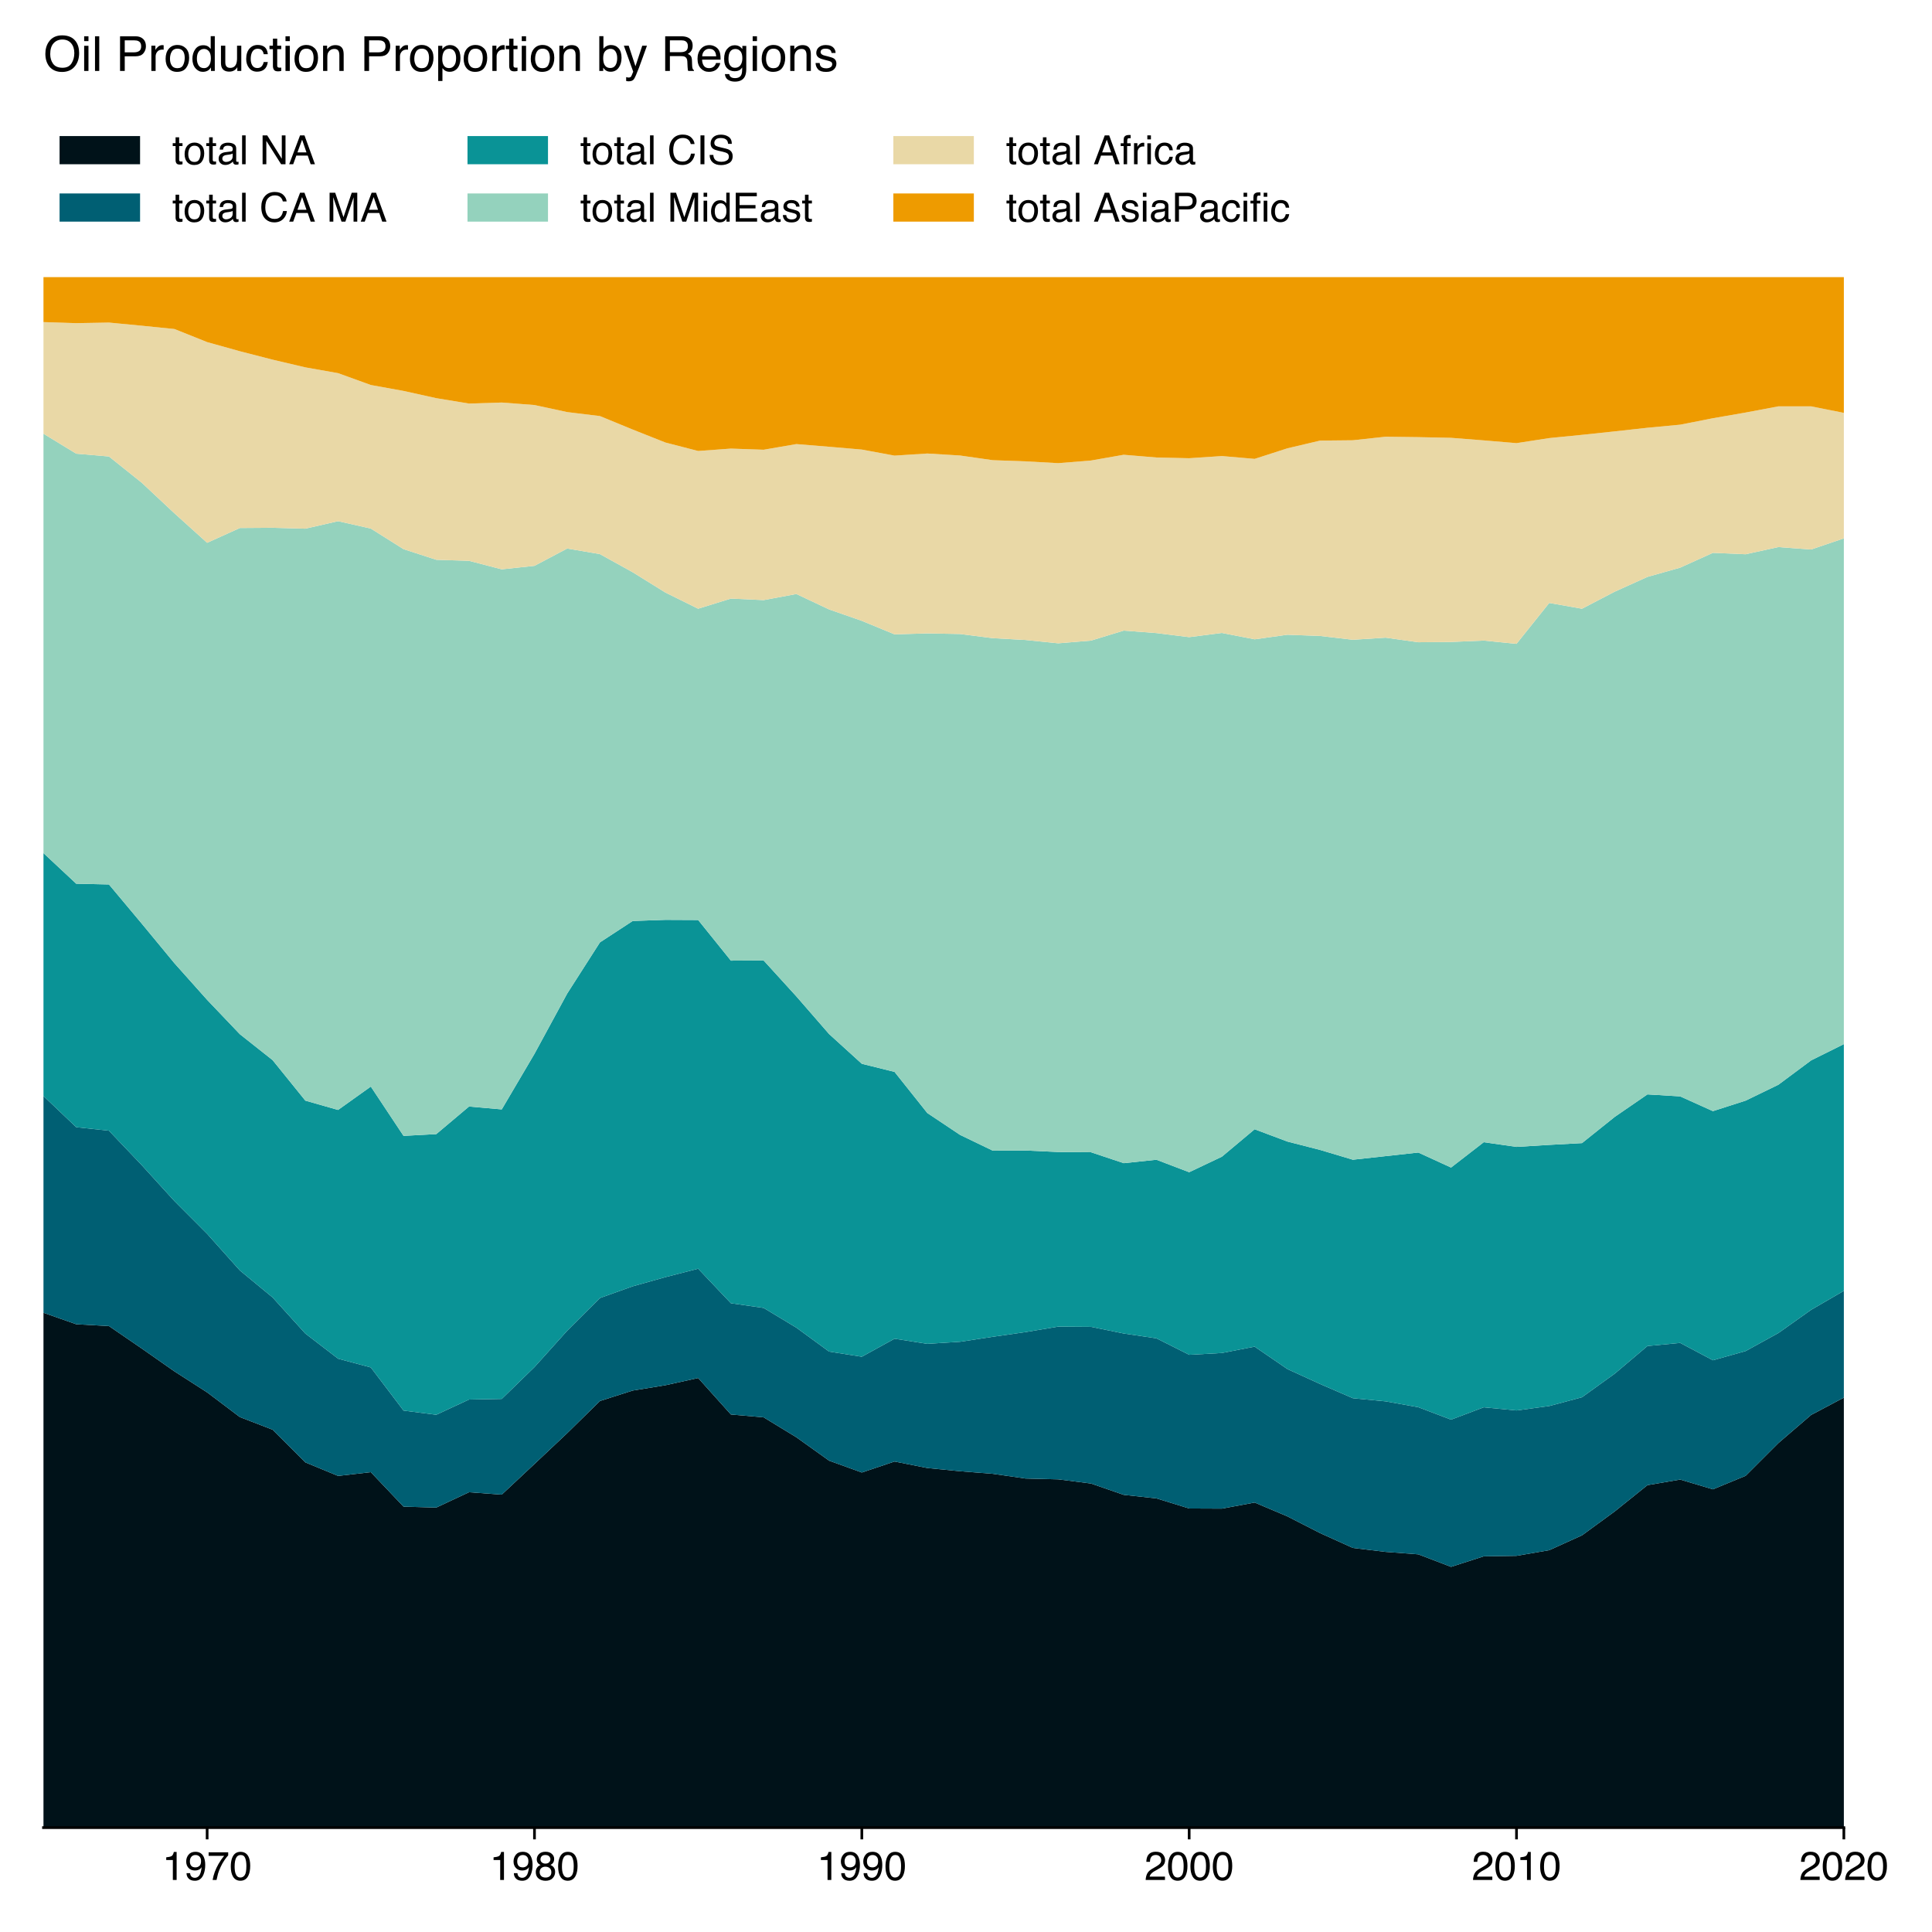 <?xml version="1.0" encoding="utf-8" standalone="no"?>
<!DOCTYPE svg PUBLIC "-//W3C//DTD SVG 1.1//EN"
  "http://www.w3.org/Graphics/SVG/1.1/DTD/svg11.dtd">
<!-- Created with matplotlib (https://matplotlib.org/) -->
<svg height="576pt" version="1.1" viewBox="0 0 576 576" width="576pt" xmlns="http://www.w3.org/2000/svg" xmlns:xlink="http://www.w3.org/1999/xlink">
 <defs>
  <style type="text/css">*{stroke-linecap:butt;stroke-linejoin:round;}</style>
 </defs>
 <g id="figure_1">
  <g id="patch_1">
   <path d="M 0 576 
L 576 576 
L 576 0 
L 0 0 
z
" style="fill:#ffffff;"/>
  </g>
  <g id="axes_1">
   <g id="patch_2">
    <path d="M 12.96 544.88 
L 549.72 544.88 
L 549.72 82.622 
L 12.96 82.622 
z
" style="fill:#ffffff;"/>
   </g>
   <g id="PolyCollection_1">
    <path clip-path="url(#p8de6a2e26a)" d="M 12.96 391.381 
L 12.96 544.88 
L 22.719 544.88 
L 32.479 544.88 
L 42.238 544.88 
L 51.997 544.88 
L 61.756 544.88 
L 71.516 544.88 
L 81.275 544.88 
L 91.034 544.88 
L 100.793 544.88 
L 110.553 544.88 
L 120.312 544.88 
L 130.071 544.88 
L 139.831 544.88 
L 149.59 544.88 
L 159.349 544.88 
L 169.108 544.88 
L 178.868 544.88 
L 188.627 544.88 
L 198.386 544.88 
L 208.145 544.88 
L 217.905 544.88 
L 227.664 544.88 
L 237.423 544.88 
L 247.183 544.88 
L 256.942 544.88 
L 266.701 544.88 
L 276.46 544.88 
L 286.22 544.88 
L 295.979 544.88 
L 305.738 544.88 
L 315.497 544.88 
L 325.257 544.88 
L 335.016 544.88 
L 344.775 544.88 
L 354.535 544.88 
L 364.294 544.88 
L 374.053 544.88 
L 383.812 544.88 
L 393.572 544.88 
L 403.331 544.88 
L 413.09 544.88 
L 422.849 544.88 
L 432.609 544.88 
L 442.368 544.88 
L 452.127 544.88 
L 461.887 544.88 
L 471.646 544.88 
L 481.405 544.88 
L 491.164 544.88 
L 500.924 544.88 
L 510.683 544.88 
L 520.442 544.88 
L 530.201 544.88 
L 539.961 544.88 
L 549.72 544.88 
L 549.72 416.682 
L 549.72 416.682 
L 539.961 421.849 
L 530.201 430.239 
L 520.442 439.993 
L 510.683 444.022 
L 500.924 441.108 
L 491.164 442.78 
L 481.405 450.618 
L 471.646 457.747 
L 461.887 462.165 
L 452.127 463.847 
L 442.368 463.997 
L 432.609 467.134 
L 422.849 463.403 
L 413.09 462.669 
L 403.331 461.49 
L 393.572 457.072 
L 383.812 452.084 
L 374.053 447.959 
L 364.294 449.777 
L 354.535 449.734 
L 344.775 446.722 
L 335.016 445.665 
L 325.257 442.29 
L 315.497 441.046 
L 305.738 440.799 
L 295.979 439.392 
L 286.22 438.625 
L 276.46 437.665 
L 266.701 435.729 
L 256.942 439.008 
L 247.183 435.479 
L 237.423 428.503 
L 227.664 422.555 
L 217.905 421.712 
L 208.145 410.833 
L 198.386 412.985 
L 188.627 414.575 
L 178.868 417.693 
L 169.108 427.27 
L 159.349 436.468 
L 149.59 445.599 
L 139.831 444.892 
L 130.071 449.455 
L 120.312 449.185 
L 110.553 438.907 
L 100.793 440.024 
L 91.034 435.99 
L 81.275 426.251 
L 71.516 422.485 
L 61.756 415.121 
L 51.997 408.855 
L 42.238 402.028 
L 32.479 395.343 
L 22.719 394.806 
L 12.96 391.381 
z
" style="fill:#001219;"/>
   </g>
   <g id="PolyCollection_2">
    <path clip-path="url(#p8de6a2e26a)" d="M 12.96 326.766 
L 12.96 391.381 
L 22.719 394.806 
L 32.479 395.343 
L 42.238 402.028 
L 51.997 408.855 
L 61.756 415.121 
L 71.516 422.485 
L 81.275 426.251 
L 91.034 435.99 
L 100.793 440.024 
L 110.553 438.907 
L 120.312 449.185 
L 130.071 449.455 
L 139.831 444.892 
L 149.59 445.599 
L 159.349 436.468 
L 169.108 427.27 
L 178.868 417.693 
L 188.627 414.575 
L 198.386 412.985 
L 208.145 410.833 
L 217.905 421.712 
L 227.664 422.555 
L 237.423 428.503 
L 247.183 435.479 
L 256.942 439.008 
L 266.701 435.729 
L 276.46 437.665 
L 286.22 438.625 
L 295.979 439.392 
L 305.738 440.799 
L 315.497 441.046 
L 325.257 442.29 
L 335.016 445.665 
L 344.775 446.722 
L 354.535 449.734 
L 364.294 449.777 
L 374.053 447.959 
L 383.812 452.084 
L 393.572 457.072 
L 403.331 461.49 
L 413.09 462.669 
L 422.849 463.403 
L 432.609 467.134 
L 442.368 463.997 
L 452.127 463.847 
L 461.887 462.165 
L 471.646 457.747 
L 481.405 450.618 
L 491.164 442.78 
L 500.924 441.108 
L 510.683 444.022 
L 520.442 439.993 
L 530.201 430.239 
L 539.961 421.849 
L 549.72 416.682 
L 549.72 384.846 
L 549.72 384.846 
L 539.961 390.51 
L 530.201 397.431 
L 520.442 402.8 
L 510.683 405.546 
L 500.924 400.372 
L 491.164 401.299 
L 481.405 409.543 
L 471.646 416.574 
L 461.887 419.187 
L 452.127 420.51 
L 442.368 419.568 
L 432.609 423.249 
L 422.849 419.54 
L 413.09 417.795 
L 403.331 416.853 
L 393.572 412.622 
L 383.812 408.165 
L 374.053 401.479 
L 364.294 403.376 
L 354.535 403.914 
L 344.775 399.005 
L 335.016 397.561 
L 325.257 395.579 
L 315.497 395.506 
L 305.738 397.147 
L 295.979 398.544 
L 286.22 400.032 
L 276.46 400.646 
L 266.701 399.12 
L 256.942 404.489 
L 247.183 402.958 
L 237.423 395.825 
L 227.664 389.939 
L 217.905 388.543 
L 208.145 378.243 
L 198.386 380.76 
L 188.627 383.496 
L 178.868 386.985 
L 169.108 396.728 
L 159.349 407.582 
L 149.59 417.068 
L 139.831 417.255 
L 130.071 421.792 
L 120.312 420.551 
L 110.553 407.686 
L 100.793 405.072 
L 91.034 397.581 
L 81.275 386.819 
L 71.516 378.771 
L 61.756 367.854 
L 51.997 358.074 
L 42.238 347.353 
L 32.479 337.1 
L 22.719 336.055 
L 12.96 326.766 
z
" style="fill:#005f73;"/>
   </g>
   <g id="PolyCollection_3">
    <path clip-path="url(#p8de6a2e26a)" d="M 12.96 254.34 
L 12.96 326.766 
L 22.719 336.055 
L 32.479 337.1 
L 42.238 347.353 
L 51.997 358.074 
L 61.756 367.854 
L 71.516 378.771 
L 81.275 386.819 
L 91.034 397.581 
L 100.793 405.072 
L 110.553 407.686 
L 120.312 420.551 
L 130.071 421.792 
L 139.831 417.255 
L 149.59 417.068 
L 159.349 407.582 
L 169.108 396.728 
L 178.868 386.985 
L 188.627 383.496 
L 198.386 380.76 
L 208.145 378.243 
L 217.905 388.543 
L 227.664 389.939 
L 237.423 395.825 
L 247.183 402.958 
L 256.942 404.489 
L 266.701 399.12 
L 276.46 400.646 
L 286.22 400.032 
L 295.979 398.544 
L 305.738 397.147 
L 315.497 395.506 
L 325.257 395.579 
L 335.016 397.561 
L 344.775 399.005 
L 354.535 403.914 
L 364.294 403.376 
L 374.053 401.479 
L 383.812 408.165 
L 393.572 412.622 
L 403.331 416.853 
L 413.09 417.795 
L 422.849 419.54 
L 432.609 423.249 
L 442.368 419.568 
L 452.127 420.51 
L 461.887 419.187 
L 471.646 416.574 
L 481.405 409.543 
L 491.164 401.299 
L 500.924 400.372 
L 510.683 405.546 
L 520.442 402.8 
L 530.201 397.431 
L 539.961 390.51 
L 549.72 384.846 
L 549.72 311.288 
L 549.72 311.288 
L 539.961 316.14 
L 530.201 323.4 
L 520.442 328.135 
L 510.683 331.268 
L 500.924 326.87 
L 491.164 326.279 
L 481.405 332.989 
L 471.646 340.8 
L 461.887 341.33 
L 452.127 341.929 
L 442.368 340.531 
L 432.609 348.086 
L 422.849 343.612 
L 413.09 344.684 
L 403.331 345.752 
L 393.572 342.835 
L 383.812 340.332 
L 374.053 336.675 
L 364.294 344.847 
L 354.535 349.479 
L 344.775 345.759 
L 335.016 346.786 
L 325.257 343.525 
L 315.497 343.452 
L 305.738 343.003 
L 295.979 343.05 
L 286.22 338.347 
L 276.46 331.825 
L 266.701 319.571 
L 256.942 317.152 
L 247.183 308.284 
L 237.423 297.058 
L 227.664 286.346 
L 217.905 286.398 
L 208.145 274.282 
L 198.386 274.237 
L 188.627 274.575 
L 178.868 280.953 
L 169.108 296.205 
L 159.349 314.179 
L 149.59 330.751 
L 139.831 329.896 
L 130.071 338.117 
L 120.312 338.645 
L 110.553 323.948 
L 100.793 330.911 
L 91.034 328.135 
L 81.275 316.063 
L 71.516 308.337 
L 61.756 298.095 
L 51.997 287.162 
L 42.238 275.338 
L 32.479 263.683 
L 22.719 263.462 
L 12.96 254.34 
z
" style="fill:#0a9396;"/>
   </g>
   <g id="PolyCollection_4">
    <path clip-path="url(#p8de6a2e26a)" d="M 12.96 129.301 
L 12.96 254.34 
L 22.719 263.462 
L 32.479 263.683 
L 42.238 275.338 
L 51.997 287.162 
L 61.756 298.095 
L 71.516 308.337 
L 81.275 316.063 
L 91.034 328.135 
L 100.793 330.911 
L 110.553 323.948 
L 120.312 338.645 
L 130.071 338.117 
L 139.831 329.896 
L 149.59 330.751 
L 159.349 314.179 
L 169.108 296.205 
L 178.868 280.953 
L 188.627 274.575 
L 198.386 274.237 
L 208.145 274.282 
L 217.905 286.398 
L 227.664 286.346 
L 237.423 297.058 
L 247.183 308.284 
L 256.942 317.152 
L 266.701 319.571 
L 276.46 331.825 
L 286.22 338.347 
L 295.979 343.05 
L 305.738 343.003 
L 315.497 343.452 
L 325.257 343.525 
L 335.016 346.786 
L 344.775 345.759 
L 354.535 349.479 
L 364.294 344.847 
L 374.053 336.675 
L 383.812 340.332 
L 393.572 342.835 
L 403.331 345.752 
L 413.09 344.684 
L 422.849 343.612 
L 432.609 348.086 
L 442.368 340.531 
L 452.127 341.929 
L 461.887 341.33 
L 471.646 340.8 
L 481.405 332.989 
L 491.164 326.279 
L 500.924 326.87 
L 510.683 331.268 
L 520.442 328.135 
L 530.201 323.4 
L 539.961 316.14 
L 549.72 311.288 
L 549.72 160.508 
L 549.72 160.508 
L 539.961 163.825 
L 530.201 163.103 
L 520.442 165.241 
L 510.683 164.821 
L 500.924 169.235 
L 491.164 171.995 
L 481.405 176.401 
L 471.646 181.483 
L 461.887 179.759 
L 452.127 191.95 
L 442.368 190.974 
L 432.609 191.394 
L 422.849 191.476 
L 413.09 190.111 
L 403.331 190.737 
L 393.572 189.598 
L 383.812 189.239 
L 374.053 190.602 
L 364.294 188.703 
L 354.535 189.953 
L 344.775 188.741 
L 335.016 188.008 
L 325.257 190.988 
L 315.497 191.794 
L 305.738 190.797 
L 295.979 190.258 
L 286.22 189.015 
L 276.46 188.836 
L 266.701 189.121 
L 256.942 185.094 
L 247.183 181.69 
L 237.423 177.097 
L 227.664 178.908 
L 217.905 178.457 
L 208.145 181.478 
L 198.386 176.663 
L 188.627 170.607 
L 178.868 165.203 
L 169.108 163.533 
L 159.349 168.694 
L 149.59 169.736 
L 139.831 167.201 
L 130.071 166.89 
L 120.312 163.722 
L 110.553 157.578 
L 100.793 155.383 
L 91.034 157.615 
L 81.275 157.345 
L 71.516 157.416 
L 61.756 161.827 
L 51.997 153.027 
L 42.238 143.895 
L 32.479 136.087 
L 22.719 135.253 
L 12.96 129.301 
z
" style="fill:#94d2bd;"/>
   </g>
   <g id="PolyCollection_5">
    <path clip-path="url(#p8de6a2e26a)" d="M 12.96 96.025 
L 12.96 129.301 
L 22.719 135.253 
L 32.479 136.087 
L 42.238 143.895 
L 51.997 153.027 
L 61.756 161.827 
L 71.516 157.416 
L 81.275 157.345 
L 91.034 157.615 
L 100.793 155.383 
L 110.553 157.578 
L 120.312 163.722 
L 130.071 166.89 
L 139.831 167.201 
L 149.59 169.736 
L 159.349 168.694 
L 169.108 163.533 
L 178.868 165.203 
L 188.627 170.607 
L 198.386 176.663 
L 208.145 181.478 
L 217.905 178.457 
L 227.664 178.908 
L 237.423 177.097 
L 247.183 181.69 
L 256.942 185.094 
L 266.701 189.121 
L 276.46 188.836 
L 286.22 189.015 
L 295.979 190.258 
L 305.738 190.797 
L 315.497 191.794 
L 325.257 190.988 
L 335.016 188.008 
L 344.775 188.741 
L 354.535 189.953 
L 364.294 188.703 
L 374.053 190.602 
L 383.812 189.239 
L 393.572 189.598 
L 403.331 190.737 
L 413.09 190.111 
L 422.849 191.476 
L 432.609 191.394 
L 442.368 190.974 
L 452.127 191.95 
L 461.887 179.759 
L 471.646 181.483 
L 481.405 176.401 
L 491.164 171.995 
L 500.924 169.235 
L 510.683 164.821 
L 520.442 165.241 
L 530.201 163.103 
L 539.961 163.825 
L 549.72 160.508 
L 549.72 123.091 
L 549.72 123.091 
L 539.961 121.143 
L 530.201 121.146 
L 520.442 122.989 
L 510.683 124.687 
L 500.924 126.609 
L 491.164 127.53 
L 481.405 128.607 
L 471.646 129.64 
L 461.887 130.608 
L 452.127 132.114 
L 442.368 131.292 
L 432.609 130.531 
L 422.849 130.325 
L 413.09 130.199 
L 403.331 131.256 
L 393.572 131.357 
L 383.812 133.661 
L 374.053 136.808 
L 364.294 135.962 
L 354.535 136.613 
L 344.775 136.391 
L 335.016 135.581 
L 325.257 137.294 
L 315.497 138.084 
L 305.738 137.545 
L 295.979 137.193 
L 286.22 135.799 
L 276.46 135.206 
L 266.701 135.837 
L 256.942 134.03 
L 247.183 133.194 
L 237.423 132.395 
L 227.664 134.078 
L 217.905 133.741 
L 208.145 134.454 
L 198.386 131.929 
L 188.627 128.06 
L 178.868 124.046 
L 169.108 122.856 
L 159.349 120.751 
L 149.59 120.008 
L 139.831 120.313 
L 130.071 118.707 
L 120.312 116.547 
L 110.553 114.78 
L 100.793 111.246 
L 91.034 109.522 
L 81.275 107.226 
L 71.516 104.715 
L 61.756 101.993 
L 51.997 98.088 
L 42.238 97.103 
L 32.479 96.167 
L 22.719 96.341 
L 12.96 96.025 
z
" style="fill:#e9d8a6;"/>
   </g>
   <g id="PolyCollection_6">
    <path clip-path="url(#p8de6a2e26a)" d="M 12.96 82.622 
L 12.96 96.025 
L 22.719 96.341 
L 32.479 96.167 
L 42.238 97.103 
L 51.997 98.088 
L 61.756 101.993 
L 71.516 104.715 
L 81.275 107.226 
L 91.034 109.522 
L 100.793 111.246 
L 110.553 114.78 
L 120.312 116.547 
L 130.071 118.707 
L 139.831 120.313 
L 149.59 120.008 
L 159.349 120.751 
L 169.108 122.856 
L 178.868 124.046 
L 188.627 128.06 
L 198.386 131.929 
L 208.145 134.454 
L 217.905 133.741 
L 227.664 134.078 
L 237.423 132.395 
L 247.183 133.194 
L 256.942 134.03 
L 266.701 135.837 
L 276.46 135.206 
L 286.22 135.799 
L 295.979 137.193 
L 305.738 137.545 
L 315.497 138.084 
L 325.257 137.294 
L 335.016 135.581 
L 344.775 136.391 
L 354.535 136.613 
L 364.294 135.962 
L 374.053 136.808 
L 383.812 133.661 
L 393.572 131.357 
L 403.331 131.256 
L 413.09 130.199 
L 422.849 130.325 
L 432.609 130.531 
L 442.368 131.292 
L 452.127 132.114 
L 461.887 130.608 
L 471.646 129.64 
L 481.405 128.607 
L 491.164 127.53 
L 500.924 126.609 
L 510.683 124.687 
L 520.442 122.989 
L 530.201 121.146 
L 539.961 121.143 
L 549.72 123.091 
L 549.72 82.622 
L 549.72 82.622 
L 539.961 82.622 
L 530.201 82.622 
L 520.442 82.622 
L 510.683 82.622 
L 500.924 82.622 
L 491.164 82.622 
L 481.405 82.622 
L 471.646 82.622 
L 461.887 82.622 
L 452.127 82.622 
L 442.368 82.622 
L 432.609 82.622 
L 422.849 82.622 
L 413.09 82.622 
L 403.331 82.622 
L 393.572 82.622 
L 383.812 82.622 
L 374.053 82.622 
L 364.294 82.622 
L 354.535 82.622 
L 344.775 82.622 
L 335.016 82.622 
L 325.257 82.622 
L 315.497 82.622 
L 305.738 82.622 
L 295.979 82.622 
L 286.22 82.622 
L 276.46 82.622 
L 266.701 82.622 
L 256.942 82.622 
L 247.183 82.622 
L 237.423 82.622 
L 227.664 82.622 
L 217.905 82.622 
L 208.145 82.622 
L 198.386 82.622 
L 188.627 82.622 
L 178.868 82.622 
L 169.108 82.622 
L 159.349 82.622 
L 149.59 82.622 
L 139.831 82.622 
L 130.071 82.622 
L 120.312 82.622 
L 110.553 82.622 
L 100.793 82.622 
L 91.034 82.622 
L 81.275 82.622 
L 71.516 82.622 
L 61.756 82.622 
L 51.997 82.622 
L 42.238 82.622 
L 32.479 82.622 
L 22.719 82.622 
L 12.96 82.622 
z
" style="fill:#ee9b00;"/>
   </g>
   <g id="matplotlib.axis_1">
    <g id="xtick_1">
     <g id="line2d_1">
      <defs>
       <path d="M 0 0 
L 0 3.5 
" id="m6c14716090" style="stroke:#000000;stroke-width:0.8;"/>
      </defs>
      <g>
       <use style="stroke:#000000;stroke-width:0.8;" x="61.756" xlink:href="#m6c14716090" y="544.88"/>
      </g>
     </g>
     <g id="text_1">
      <!-- 1970 -->
      <g transform="translate(48.41 560.488)scale(0.12 -0.12)">
       <defs>
        <path d="M 9.578 49.516 
L 9.578 56.25 
Q 19.094 57.172 22.844 59.344 
Q 26.609 61.531 28.469 69.625 
L 35.406 69.625 
L 35.406 0 
L 26.031 0 
L 26.031 49.516 
z
" id="Helvetica-49"/>
        <path d="M 13.281 16.891 
Q 13.672 9.625 18.891 6.844 
Q 21.578 5.375 24.953 5.375 
Q 31.25 5.375 35.688 10.625 
Q 40.141 15.875 42 31.938 
Q 39.062 27.297 34.734 25.406 
Q 30.422 23.531 25.438 23.531 
Q 15.328 23.531 9.438 29.828 
Q 3.562 36.141 3.562 46.047 
Q 3.562 55.562 9.375 62.781 
Q 15.188 70.016 26.516 70.016 
Q 41.797 70.016 47.609 56.25 
Q 50.828 48.688 50.828 37.312 
Q 50.828 24.469 46.969 14.547 
Q 40.578 -1.953 25.297 -1.953 
Q 15.047 -1.953 9.719 3.422 
Q 4.391 8.797 4.391 16.891 
z
M 26.609 31.25 
Q 31.844 31.25 36.156 34.688 
Q 40.484 38.141 40.484 46.734 
Q 40.484 54.438 36.594 58.219 
Q 32.719 62.016 26.703 62.016 
Q 20.266 62.016 16.484 57.688 
Q 12.703 53.375 12.703 46.141 
Q 12.703 39.312 16.016 35.281 
Q 19.344 31.25 26.609 31.25 
z
" id="Helvetica-57"/>
        <path d="M 52.297 68.75 
L 52.297 61.078 
Q 48.922 57.812 43.328 49.703 
Q 37.75 41.609 33.453 32.234 
Q 29.203 23.094 27 15.578 
Q 25.594 10.75 23.344 0 
L 13.625 0 
Q 16.938 20.016 28.266 39.844 
Q 34.969 51.469 42.328 59.906 
L 3.656 59.906 
L 3.656 68.75 
z
" id="Helvetica-55"/>
        <path d="M 27.047 69.922 
Q 40.625 69.922 46.688 58.734 
Q 51.375 50.094 51.375 35.062 
Q 51.375 20.797 47.125 11.469 
Q 40.969 -1.906 27 -1.906 
Q 14.406 -1.906 8.25 9.031 
Q 3.125 18.172 3.125 33.547 
Q 3.125 45.453 6.203 54 
Q 11.969 69.922 27.047 69.922 
z
M 26.953 6.109 
Q 33.797 6.109 37.844 12.156 
Q 41.891 18.219 41.891 34.719 
Q 41.891 46.625 38.953 54.312 
Q 36.031 62.016 27.594 62.016 
Q 19.828 62.016 16.234 54.703 
Q 12.641 47.406 12.641 33.203 
Q 12.641 22.516 14.938 16.016 
Q 18.453 6.109 26.953 6.109 
z
" id="Helvetica-48"/>
       </defs>
       <use xlink:href="#Helvetica-49"/>
       <use x="55.615" xlink:href="#Helvetica-57"/>
       <use x="111.23" xlink:href="#Helvetica-55"/>
       <use x="166.846" xlink:href="#Helvetica-48"/>
      </g>
     </g>
    </g>
    <g id="xtick_2">
     <g id="line2d_2">
      <g>
       <use style="stroke:#000000;stroke-width:0.8;" x="159.349" xlink:href="#m6c14716090" y="544.88"/>
      </g>
     </g>
     <g id="text_2">
      <!-- 1980 -->
      <g transform="translate(146.003 560.488)scale(0.12 -0.12)">
       <defs>
        <path d="M 27.203 40.625 
Q 33.016 40.625 36.281 43.875 
Q 39.547 47.125 39.547 51.609 
Q 39.547 55.516 36.422 58.781 
Q 33.297 62.062 26.906 62.062 
Q 20.562 62.062 17.719 58.781 
Q 14.891 55.516 14.891 51.125 
Q 14.891 46.188 18.547 43.406 
Q 22.219 40.625 27.203 40.625 
z
M 27.734 6 
Q 33.844 6 37.859 9.297 
Q 41.891 12.594 41.891 19.141 
Q 41.891 25.922 37.734 29.438 
Q 33.594 32.953 27.094 32.953 
Q 20.797 32.953 16.812 29.359 
Q 12.844 25.781 12.844 19.438 
Q 12.844 13.969 16.484 9.984 
Q 20.125 6 27.734 6 
z
M 15.234 37.25 
Q 11.578 38.812 9.516 40.922 
Q 5.672 44.828 5.672 51.078 
Q 5.672 58.891 11.328 64.5 
Q 17 70.125 27.391 70.125 
Q 37.453 70.125 43.156 64.812 
Q 48.875 59.516 48.875 52.438 
Q 48.875 45.906 45.562 41.844 
Q 43.703 39.547 39.797 37.359 
Q 44.141 35.359 46.625 32.766 
Q 51.266 27.875 51.266 20.062 
Q 51.266 10.844 45.062 4.422 
Q 38.875 -2 27.547 -2 
Q 17.328 -2 10.266 3.531 
Q 3.219 9.078 3.219 19.625 
Q 3.219 25.828 6.25 30.344 
Q 9.281 34.859 15.234 37.25 
z
" id="Helvetica-56"/>
       </defs>
       <use xlink:href="#Helvetica-49"/>
       <use x="55.615" xlink:href="#Helvetica-57"/>
       <use x="111.23" xlink:href="#Helvetica-56"/>
       <use x="166.846" xlink:href="#Helvetica-48"/>
      </g>
     </g>
    </g>
    <g id="xtick_3">
     <g id="line2d_3">
      <g>
       <use style="stroke:#000000;stroke-width:0.8;" x="256.942" xlink:href="#m6c14716090" y="544.88"/>
      </g>
     </g>
     <g id="text_3">
      <!-- 1990 -->
      <g transform="translate(243.596 560.488)scale(0.12 -0.12)">
       <use xlink:href="#Helvetica-49"/>
       <use x="55.615" xlink:href="#Helvetica-57"/>
       <use x="111.23" xlink:href="#Helvetica-57"/>
       <use x="166.846" xlink:href="#Helvetica-48"/>
      </g>
     </g>
    </g>
    <g id="xtick_4">
     <g id="line2d_4">
      <g>
       <use style="stroke:#000000;stroke-width:0.8;" x="354.535" xlink:href="#m6c14716090" y="544.88"/>
      </g>
     </g>
     <g id="text_4">
      <!-- 2000 -->
      <g transform="translate(341.188 560.488)scale(0.12 -0.12)">
       <defs>
        <path d="M 3.125 0 
Q 3.609 9.031 6.859 15.719 
Q 10.109 22.406 19.531 27.875 
L 28.906 33.297 
Q 35.203 36.969 37.75 39.547 
Q 41.75 43.609 41.75 48.828 
Q 41.75 54.938 38.078 58.516 
Q 34.422 62.109 28.328 62.109 
Q 19.281 62.109 15.828 55.281 
Q 13.969 51.609 13.766 45.125 
L 4.828 45.125 
Q 4.984 54.25 8.203 60.016 
Q 13.922 70.172 28.375 70.172 
Q 40.375 70.172 45.922 63.672 
Q 51.469 57.172 51.469 49.219 
Q 51.469 40.828 45.562 34.859 
Q 42.141 31.391 33.297 26.469 
L 26.609 22.75 
Q 21.828 20.125 19.094 17.719 
Q 14.203 13.484 12.938 8.297 
L 51.125 8.297 
L 51.125 0 
L 3.125 0 
z
" id="Helvetica-50"/>
       </defs>
       <use xlink:href="#Helvetica-50"/>
       <use x="55.615" xlink:href="#Helvetica-48"/>
       <use x="111.23" xlink:href="#Helvetica-48"/>
       <use x="166.846" xlink:href="#Helvetica-48"/>
      </g>
     </g>
    </g>
    <g id="xtick_5">
     <g id="line2d_5">
      <g>
       <use style="stroke:#000000;stroke-width:0.8;" x="452.127" xlink:href="#m6c14716090" y="544.88"/>
      </g>
     </g>
     <g id="text_5">
      <!-- 2010 -->
      <g transform="translate(438.781 560.488)scale(0.12 -0.12)">
       <use xlink:href="#Helvetica-50"/>
       <use x="55.615" xlink:href="#Helvetica-48"/>
       <use x="111.23" xlink:href="#Helvetica-49"/>
       <use x="166.846" xlink:href="#Helvetica-48"/>
      </g>
     </g>
    </g>
    <g id="xtick_6">
     <g id="line2d_6">
      <g>
       <use style="stroke:#000000;stroke-width:0.8;" x="549.72" xlink:href="#m6c14716090" y="544.88"/>
      </g>
     </g>
     <g id="text_6">
      <!-- 2020 -->
      <g transform="translate(536.374 560.488)scale(0.12 -0.12)">
       <use xlink:href="#Helvetica-50"/>
       <use x="55.615" xlink:href="#Helvetica-48"/>
       <use x="111.23" xlink:href="#Helvetica-50"/>
       <use x="166.846" xlink:href="#Helvetica-48"/>
      </g>
     </g>
    </g>
   </g>
   <g id="patch_3">
    <path d="M 12.96 544.88 
L 549.72 544.88 
" style="fill:none;stroke:#000000;stroke-linecap:square;stroke-linejoin:miter;stroke-width:0.8;"/>
   </g>
   <g id="text_7">
    <!-- Oil Production Proportion by Regions -->
    <g transform="translate(12.96 21.151)scale(0.144 -0.144)">
     <defs>
      <path d="M 38.578 73.688 
Q 57.562 73.688 66.703 61.469 
Q 73.828 51.953 73.828 37.109 
Q 73.828 21.047 65.672 10.406 
Q 56.109 -2.094 38.375 -2.094 
Q 21.828 -2.094 12.359 8.844 
Q 3.906 19.391 3.906 35.5 
Q 3.906 50.047 11.141 60.406 
Q 20.406 73.688 38.578 73.688 
z
M 39.547 6.594 
Q 52.391 6.594 58.125 15.797 
Q 63.875 25 63.875 36.969 
Q 63.875 49.609 57.25 57.328 
Q 50.641 65.047 39.156 65.047 
Q 28.031 65.047 21 57.391 
Q 13.969 49.75 13.969 34.859 
Q 13.969 22.953 20 14.766 
Q 26.031 6.594 39.547 6.594 
z
M 38.875 73.688 
z
" id="Helvetica-79"/>
      <path d="M 6.453 52.047 
L 15.375 52.047 
L 15.375 0 
L 6.453 0 
z
M 6.453 71.734 
L 15.375 71.734 
L 15.375 61.766 
L 6.453 61.766 
z
" id="Helvetica-105"/>
      <path d="M 6.688 71.734 
L 15.484 71.734 
L 15.484 0 
L 6.688 0 
z
" id="Helvetica-108"/>
      <path id="Helvetica-32"/>
      <path d="M 8.547 71.734 
L 40.828 71.734 
Q 50.391 71.734 56.25 66.328 
Q 62.109 60.938 62.109 51.172 
Q 62.109 42.781 56.875 36.547 
Q 51.656 30.328 40.828 30.328 
L 18.266 30.328 
L 18.266 0 
L 8.547 0 
z
M 52.297 51.125 
Q 52.297 59.031 46.438 61.859 
Q 43.219 63.375 37.594 63.375 
L 18.266 63.375 
L 18.266 38.531 
L 37.594 38.531 
Q 44.141 38.531 48.219 41.312 
Q 52.297 44.094 52.297 51.125 
z
" id="Helvetica-80"/>
      <path d="M 6.688 52.297 
L 15.047 52.297 
L 15.047 43.266 
Q 16.062 45.906 20.062 49.688 
Q 24.078 53.469 29.297 53.469 
Q 29.547 53.469 30.125 53.422 
Q 30.719 53.375 32.125 53.219 
L 32.125 43.953 
Q 31.344 44.094 30.688 44.141 
Q 30.031 44.188 29.25 44.188 
Q 22.609 44.188 19.047 39.906 
Q 15.484 35.641 15.484 30.078 
L 15.484 0 
L 6.688 0 
z
" id="Helvetica-114"/>
      <path d="M 27.203 5.672 
Q 35.938 5.672 39.188 12.281 
Q 42.438 18.891 42.438 27 
Q 42.438 34.328 40.094 38.922 
Q 36.375 46.141 27.297 46.141 
Q 19.234 46.141 15.578 39.984 
Q 11.922 33.844 11.922 25.141 
Q 11.922 16.797 15.578 11.234 
Q 19.234 5.672 27.203 5.672 
z
M 27.547 53.812 
Q 37.641 53.812 44.625 47.062 
Q 51.609 40.328 51.609 27.25 
Q 51.609 14.594 45.453 6.344 
Q 39.312 -1.906 26.375 -1.906 
Q 15.578 -1.906 9.219 5.391 
Q 2.875 12.703 2.875 25 
Q 2.875 38.188 9.562 46 
Q 16.266 53.812 27.547 53.812 
z
M 27.25 53.562 
z
" id="Helvetica-111"/>
      <path d="M 12.016 25.531 
Q 12.016 17.141 15.578 11.469 
Q 19.141 5.812 27 5.812 
Q 33.109 5.812 37.031 11.062 
Q 40.969 16.312 40.969 26.125 
Q 40.969 36.031 36.906 40.797 
Q 32.859 45.562 26.906 45.562 
Q 20.266 45.562 16.141 40.484 
Q 12.016 35.406 12.016 25.531 
z
M 25.25 53.219 
Q 31.25 53.219 35.297 50.688 
Q 37.641 49.219 40.625 45.562 
L 40.625 71.969 
L 49.078 71.969 
L 49.078 0 
L 41.156 0 
L 41.156 7.281 
Q 38.094 2.438 33.891 0.281 
Q 29.688 -1.859 24.266 -1.859 
Q 15.531 -1.859 9.125 5.484 
Q 2.734 12.844 2.734 25.047 
Q 2.734 36.469 8.562 44.844 
Q 14.406 53.219 25.25 53.219 
z
" id="Helvetica-100"/>
      <path d="M 15.234 52.297 
L 15.234 17.578 
Q 15.234 13.578 16.5 11.031 
Q 18.844 6.344 25.25 6.344 
Q 34.422 6.344 37.75 14.547 
Q 39.547 18.953 39.547 26.609 
L 39.547 52.297 
L 48.344 52.297 
L 48.344 0 
L 40.047 0 
L 40.141 7.719 
Q 38.422 4.734 35.891 2.688 
Q 30.859 -1.422 23.688 -1.422 
Q 12.5 -1.422 8.453 6.062 
Q 6.25 10.062 6.25 16.75 
L 6.25 52.297 
z
M 27.297 53.562 
z
" id="Helvetica-117"/>
      <path d="M 26.609 53.812 
Q 35.453 53.812 40.984 49.516 
Q 46.531 45.219 47.656 34.719 
L 39.109 34.719 
Q 38.328 39.547 35.547 42.75 
Q 32.766 45.953 26.609 45.953 
Q 18.219 45.953 14.594 37.75 
Q 12.25 32.422 12.25 24.609 
Q 12.25 16.75 15.562 11.375 
Q 18.891 6 26.031 6 
Q 31.5 6 34.688 9.344 
Q 37.891 12.703 39.109 18.5 
L 47.656 18.5 
Q 46.188 8.109 40.328 3.297 
Q 34.469 -1.516 25.344 -1.516 
Q 15.094 -1.516 8.984 5.984 
Q 2.875 13.484 2.875 24.703 
Q 2.875 38.484 9.562 46.141 
Q 16.266 53.812 26.609 53.812 
z
M 25.25 53.562 
z
" id="Helvetica-99"/>
      <path d="M 8.203 66.891 
L 17.094 66.891 
L 17.094 52.297 
L 25.438 52.297 
L 25.438 45.125 
L 17.094 45.125 
L 17.094 10.984 
Q 17.094 8.25 18.953 7.328 
Q 19.969 6.781 22.359 6.781 
Q 23 6.781 23.734 6.812 
Q 24.469 6.844 25.438 6.938 
L 25.438 0 
Q 23.922 -0.438 22.281 -0.625 
Q 20.656 -0.828 18.75 -0.828 
Q 12.594 -0.828 10.391 2.312 
Q 8.203 5.469 8.203 10.5 
L 8.203 45.125 
L 1.125 45.125 
L 1.125 52.297 
L 8.203 52.297 
z
" id="Helvetica-116"/>
      <path d="M 6.453 52.297 
L 14.797 52.297 
L 14.797 44.875 
Q 18.5 49.469 22.656 51.469 
Q 26.812 53.469 31.891 53.469 
Q 43.016 53.469 46.922 45.703 
Q 49.078 41.453 49.078 33.547 
L 49.078 0 
L 40.141 0 
L 40.141 32.953 
Q 40.141 37.75 38.719 40.672 
Q 36.375 45.562 30.219 45.562 
Q 27.094 45.562 25.094 44.922 
Q 21.484 43.844 18.75 40.625 
Q 16.547 38.031 15.891 35.266 
Q 15.234 32.516 15.234 27.391 
L 15.234 0 
L 6.453 0 
z
M 27.094 53.562 
z
" id="Helvetica-110"/>
      <path d="M 28.516 5.906 
Q 34.672 5.906 38.75 11.062 
Q 42.828 16.219 42.828 26.469 
Q 42.828 32.719 41.016 37.203 
Q 37.594 45.844 28.516 45.844 
Q 19.391 45.844 16.016 36.719 
Q 14.203 31.844 14.203 24.312 
Q 14.203 18.266 16.016 14.016 
Q 19.438 5.906 28.516 5.906 
z
M 5.766 52.047 
L 14.312 52.047 
L 14.312 45.125 
Q 16.938 48.688 20.062 50.641 
Q 24.516 53.562 30.516 53.562 
Q 39.406 53.562 45.609 46.75 
Q 51.812 39.938 51.812 27.297 
Q 51.812 10.203 42.875 2.875 
Q 37.203 -1.766 29.688 -1.766 
Q 23.781 -1.766 19.781 0.828 
Q 17.438 2.297 14.547 5.859 
L 14.547 -20.844 
L 5.766 -20.844 
z
" id="Helvetica-112"/>
      <path d="M 5.766 71.969 
L 14.312 71.969 
L 14.312 45.953 
Q 17.188 49.703 21.188 51.672 
Q 25.203 53.656 29.891 53.656 
Q 39.656 53.656 45.734 46.938 
Q 51.812 40.234 51.812 27.156 
Q 51.812 14.75 45.797 6.547 
Q 39.797 -1.656 29.156 -1.656 
Q 23.188 -1.656 19.094 1.219 
Q 16.656 2.938 13.875 6.688 
L 13.875 0 
L 5.766 0 
z
M 28.609 6.109 
Q 35.75 6.109 39.281 11.766 
Q 42.828 17.438 42.828 26.703 
Q 42.828 34.969 39.281 40.375 
Q 35.75 45.797 28.859 45.797 
Q 22.859 45.797 18.328 41.359 
Q 13.812 36.922 13.812 26.703 
Q 13.812 19.344 15.672 14.75 
Q 19.141 6.109 28.609 6.109 
z
" id="Helvetica-98"/>
      <path d="M 39.109 52.297 
L 48.828 52.297 
Q 46.969 47.266 40.578 29.344 
Q 35.797 15.875 32.562 7.375 
Q 24.953 -12.641 21.828 -17.031 
Q 18.703 -21.438 11.078 -21.438 
Q 9.234 -21.438 8.234 -21.281 
Q 7.234 -21.141 5.766 -20.75 
L 5.766 -12.75 
Q 8.062 -13.375 9.078 -13.516 
Q 10.109 -13.672 10.891 -13.672 
Q 13.328 -13.672 14.469 -12.859 
Q 15.625 -12.062 16.406 -10.891 
Q 16.656 -10.5 18.156 -6.875 
Q 19.672 -3.266 20.359 -1.516 
L 1.031 52.297 
L 10.984 52.297 
L 25 9.719 
z
M 24.953 53.562 
z
" id="Helvetica-121"/>
      <path d="M 40.969 38.875 
Q 47.797 38.875 51.781 41.609 
Q 55.766 44.344 55.766 51.469 
Q 55.766 59.125 50.203 61.922 
Q 47.219 63.375 42.234 63.375 
L 18.5 63.375 
L 18.5 38.875 
z
M 8.797 71.734 
L 42 71.734 
Q 50.203 71.734 55.516 69.344 
Q 65.625 64.75 65.625 52.391 
Q 65.625 45.953 62.953 41.844 
Q 60.297 37.75 55.516 35.25 
Q 59.719 33.547 61.844 30.766 
Q 63.969 27.984 64.203 21.734 
L 64.547 12.109 
Q 64.703 8.016 65.234 6 
Q 66.109 2.594 68.359 1.609 
L 68.359 0 
L 56.453 0 
Q 55.953 0.922 55.656 2.391 
Q 55.375 3.859 55.172 8.062 
L 54.594 20.016 
Q 54.25 27.047 49.359 29.438 
Q 46.578 30.766 40.625 30.766 
L 18.5 30.766 
L 18.5 0 
L 8.797 0 
z
" id="Helvetica-82"/>
      <path d="M 28.219 53.469 
Q 33.797 53.469 39.016 50.859 
Q 44.234 48.25 46.969 44.094 
Q 49.609 40.141 50.484 34.859 
Q 51.266 31.25 51.266 23.344 
L 12.938 23.344 
Q 13.188 15.375 16.703 10.562 
Q 20.219 5.766 27.594 5.766 
Q 34.469 5.766 38.578 10.297 
Q 40.922 12.938 41.891 16.406 
L 50.531 16.406 
Q 50.203 13.531 48.266 9.984 
Q 46.344 6.453 43.953 4.203 
Q 39.938 0.297 34.031 -1.078 
Q 30.859 -1.859 26.859 -1.859 
Q 17.094 -1.859 10.297 5.25 
Q 3.516 12.359 3.516 25.141 
Q 3.516 37.75 10.344 45.609 
Q 17.188 53.469 28.219 53.469 
z
M 42.234 30.328 
Q 41.703 36.031 39.75 39.453 
Q 36.141 45.797 27.688 45.797 
Q 21.625 45.797 17.516 41.422 
Q 13.422 37.062 13.188 30.328 
z
M 27.391 53.562 
z
" id="Helvetica-101"/>
      <path d="M 24.906 53.219 
Q 31.062 53.219 35.641 50.203 
Q 38.141 48.484 40.719 45.219 
L 40.719 51.812 
L 48.828 51.812 
L 48.828 4.25 
Q 48.828 -5.719 45.906 -11.469 
Q 40.438 -22.125 25.25 -22.125 
Q 16.797 -22.125 11.031 -18.328 
Q 5.281 -14.547 4.594 -6.5 
L 13.531 -6.5 
Q 14.156 -10.016 16.062 -11.922 
Q 19.047 -14.844 25.438 -14.844 
Q 35.547 -14.844 38.672 -7.719 
Q 40.531 -3.516 40.375 7.281 
Q 37.75 3.266 34.031 1.312 
Q 30.328 -0.641 24.219 -0.641 
Q 15.719 -0.641 9.344 5.391 
Q 2.984 11.422 2.984 25.344 
Q 2.984 38.484 9.406 45.844 
Q 15.828 53.219 24.906 53.219 
z
M 40.719 26.375 
Q 40.719 36.078 36.719 40.766 
Q 32.719 45.453 26.516 45.453 
Q 17.234 45.453 13.812 36.766 
Q 12.016 32.125 12.016 24.609 
Q 12.016 15.766 15.594 11.156 
Q 19.188 6.547 25.25 6.547 
Q 34.719 6.547 38.578 15.094 
Q 40.719 19.922 40.719 26.375 
z
M 25.922 53.562 
z
" id="Helvetica-103"/>
      <path d="M 11.672 16.406 
Q 12.062 12.016 13.875 9.672 
Q 17.188 5.422 25.391 5.422 
Q 30.281 5.422 33.984 7.547 
Q 37.703 9.672 37.703 14.109 
Q 37.703 17.484 34.719 19.234 
Q 32.812 20.312 27.203 21.734 
L 20.219 23.484 
Q 13.531 25.141 10.359 27.203 
Q 4.688 30.766 4.688 37.062 
Q 4.688 44.484 10.031 49.062 
Q 15.375 53.656 24.422 53.656 
Q 36.234 53.656 41.453 46.734 
Q 44.734 42.328 44.625 37.25 
L 36.328 37.25 
Q 36.078 40.234 34.234 42.672 
Q 31.203 46.141 23.734 46.141 
Q 18.75 46.141 16.188 44.234 
Q 13.625 42.328 13.625 39.203 
Q 13.625 35.797 17 33.734 
Q 18.953 32.516 22.75 31.594 
L 28.562 30.172 
Q 38.031 27.875 41.266 25.734 
Q 46.391 22.359 46.391 15.141 
Q 46.391 8.156 41.094 3.078 
Q 35.797 -2 24.953 -2 
Q 13.281 -2 8.422 3.297 
Q 3.562 8.594 3.219 16.406 
z
M 24.656 53.562 
z
" id="Helvetica-115"/>
     </defs>
     <use xlink:href="#Helvetica-79"/>
     <use x="77.783" xlink:href="#Helvetica-105"/>
     <use x="100" xlink:href="#Helvetica-108"/>
     <use x="122.217" xlink:href="#Helvetica-32"/>
     <use x="150" xlink:href="#Helvetica-80"/>
     <use x="216.699" xlink:href="#Helvetica-114"/>
     <use x="250" xlink:href="#Helvetica-111"/>
     <use x="305.615" xlink:href="#Helvetica-100"/>
     <use x="361.23" xlink:href="#Helvetica-117"/>
     <use x="416.846" xlink:href="#Helvetica-99"/>
     <use x="466.846" xlink:href="#Helvetica-116"/>
     <use x="494.629" xlink:href="#Helvetica-105"/>
     <use x="516.846" xlink:href="#Helvetica-111"/>
     <use x="572.461" xlink:href="#Helvetica-110"/>
     <use x="628.076" xlink:href="#Helvetica-32"/>
     <use x="655.859" xlink:href="#Helvetica-80"/>
     <use x="722.559" xlink:href="#Helvetica-114"/>
     <use x="755.859" xlink:href="#Helvetica-111"/>
     <use x="811.475" xlink:href="#Helvetica-112"/>
     <use x="867.09" xlink:href="#Helvetica-111"/>
     <use x="922.705" xlink:href="#Helvetica-114"/>
     <use x="956.006" xlink:href="#Helvetica-116"/>
     <use x="983.789" xlink:href="#Helvetica-105"/>
     <use x="1006.006" xlink:href="#Helvetica-111"/>
     <use x="1061.621" xlink:href="#Helvetica-110"/>
     <use x="1117.236" xlink:href="#Helvetica-32"/>
     <use x="1145.02" xlink:href="#Helvetica-98"/>
     <use x="1200.635" xlink:href="#Helvetica-121"/>
     <use x="1250.635" xlink:href="#Helvetica-32"/>
     <use x="1278.418" xlink:href="#Helvetica-82"/>
     <use x="1350.635" xlink:href="#Helvetica-101"/>
     <use x="1406.25" xlink:href="#Helvetica-103"/>
     <use x="1461.865" xlink:href="#Helvetica-105"/>
     <use x="1484.082" xlink:href="#Helvetica-111"/>
     <use x="1539.697" xlink:href="#Helvetica-110"/>
     <use x="1595.312" xlink:href="#Helvetica-115"/>
    </g>
   </g>
   <g id="legend_1">
    <g id="patch_4">
     <path d="M 17.76 48.967 
L 41.76 48.967 
L 41.76 40.567 
L 17.76 40.567 
z
" style="fill:#001219;"/>
    </g>
    <g id="text_8">
     <!-- total NA -->
     <g transform="translate(51.36 48.967)scale(0.12 -0.12)">
      <defs>
       <path d="M 13.188 13.922 
Q 13.188 10.109 15.969 7.906 
Q 18.75 5.719 22.562 5.719 
Q 27.203 5.719 31.547 7.859 
Q 38.875 11.422 38.875 19.531 
L 38.875 26.609 
Q 37.25 25.594 34.703 24.906 
Q 32.172 24.219 29.734 23.922 
L 24.422 23.25 
Q 19.625 22.609 17.234 21.234 
Q 13.188 18.953 13.188 13.922 
z
M 34.469 31.688 
Q 37.5 32.078 38.531 34.234 
Q 39.109 35.406 39.109 37.594 
Q 39.109 42.094 35.906 44.109 
Q 32.719 46.141 26.766 46.141 
Q 19.875 46.141 17 42.438 
Q 15.375 40.375 14.891 36.328 
L 6.688 36.328 
Q 6.938 46 12.969 49.781 
Q 19 53.562 26.953 53.562 
Q 36.188 53.562 41.938 50.047 
Q 47.656 46.531 47.656 39.109 
L 47.656 8.984 
Q 47.656 7.625 48.219 6.781 
Q 48.781 5.953 50.594 5.953 
Q 51.172 5.953 51.906 6.031 
Q 52.641 6.109 53.469 6.25 
L 53.469 -0.25 
Q 51.422 -0.828 50.344 -0.969 
Q 49.266 -1.125 47.406 -1.125 
Q 42.875 -1.125 40.828 2.094 
Q 39.75 3.812 39.312 6.938 
Q 36.625 3.422 31.594 0.828 
Q 26.562 -1.766 20.516 -1.766 
Q 13.234 -1.766 8.609 2.656 
Q 4 7.078 4 13.719 
Q 4 21 8.547 25 
Q 13.094 29 20.453 29.938 
z
M 27.203 53.562 
z
" id="Helvetica-97"/>
       <path d="M 7.625 71.734 
L 19.094 71.734 
L 55.328 13.625 
L 55.328 71.734 
L 64.547 71.734 
L 64.547 0 
L 53.656 0 
L 16.891 58.062 
L 16.891 0 
L 7.625 0 
z
M 35.453 71.734 
z
" id="Helvetica-78"/>
       <path d="M 44.438 29.391 
L 33.547 61.078 
L 21.969 29.391 
z
M 28.469 71.734 
L 39.453 71.734 
L 65.484 0 
L 54.828 0 
L 47.562 21.484 
L 19.188 21.484 
L 11.422 0 
L 1.469 0 
z
" id="Helvetica-65"/>
      </defs>
      <use xlink:href="#Helvetica-116"/>
      <use x="27.783" xlink:href="#Helvetica-111"/>
      <use x="83.398" xlink:href="#Helvetica-116"/>
      <use x="111.182" xlink:href="#Helvetica-97"/>
      <use x="166.797" xlink:href="#Helvetica-108"/>
      <use x="189.014" xlink:href="#Helvetica-32"/>
      <use x="216.797" xlink:href="#Helvetica-78"/>
      <use x="289.014" xlink:href="#Helvetica-65"/>
     </g>
    </g>
    <g id="patch_5">
     <path d="M 17.76 66.076 
L 41.76 66.076 
L 41.76 57.676 
L 17.76 57.676 
z
" style="fill:#005f73;"/>
    </g>
    <g id="text_9">
     <!-- total CA MA -->
     <g transform="translate(51.36 66.076)scale(0.12 -0.12)">
      <defs>
       <path d="M 37.844 73.688 
Q 51.469 73.688 58.984 66.5 
Q 66.5 59.328 67.328 50.203 
L 57.859 50.203 
Q 56.25 57.125 51.438 61.172 
Q 46.625 65.234 37.938 65.234 
Q 27.344 65.234 20.828 57.781 
Q 14.312 50.344 14.312 34.969 
Q 14.312 22.359 20.188 14.516 
Q 26.078 6.688 37.75 6.688 
Q 48.484 6.688 54.109 14.938 
Q 57.078 19.281 58.547 26.375 
L 68.016 26.375 
Q 66.75 15.047 59.625 7.375 
Q 51.078 -1.859 36.578 -1.859 
Q 24.078 -1.859 15.578 5.719 
Q 4.391 15.719 4.391 36.625 
Q 4.391 52.484 12.797 62.641 
Q 21.875 73.688 37.844 73.688 
z
M 35.891 73.688 
z
" id="Helvetica-67"/>
       <path d="M 7.375 71.734 
L 21.297 71.734 
L 41.891 11.078 
L 62.359 71.734 
L 76.125 71.734 
L 76.125 0 
L 66.891 0 
L 66.891 42.328 
Q 66.891 44.531 66.984 49.609 
Q 67.094 54.688 67.094 60.5 
L 46.625 0 
L 37.016 0 
L 16.406 60.5 
L 16.406 58.297 
Q 16.406 55.672 16.531 50.266 
Q 16.656 44.875 16.656 42.328 
L 16.656 0 
L 7.375 0 
z
" id="Helvetica-77"/>
      </defs>
      <use xlink:href="#Helvetica-116"/>
      <use x="27.783" xlink:href="#Helvetica-111"/>
      <use x="83.398" xlink:href="#Helvetica-116"/>
      <use x="111.182" xlink:href="#Helvetica-97"/>
      <use x="166.797" xlink:href="#Helvetica-108"/>
      <use x="189.014" xlink:href="#Helvetica-32"/>
      <use x="216.797" xlink:href="#Helvetica-67"/>
      <use x="289.014" xlink:href="#Helvetica-65"/>
      <use x="355.713" xlink:href="#Helvetica-32"/>
      <use x="383.496" xlink:href="#Helvetica-77"/>
      <use x="466.797" xlink:href="#Helvetica-65"/>
     </g>
    </g>
    <g id="patch_6">
     <path d="M 139.378 48.967 
L 163.378 48.967 
L 163.378 40.567 
L 139.378 40.567 
z
" style="fill:#0a9396;"/>
    </g>
    <g id="text_10">
     <!-- total CIS -->
     <g transform="translate(172.978 48.967)scale(0.12 -0.12)">
      <defs>
       <path d="M 9.812 71.734 
L 19.625 71.734 
L 19.625 0 
L 9.812 0 
z
" id="Helvetica-73"/>
       <path d="M 13.969 23.141 
Q 14.312 17.047 16.844 13.234 
Q 21.688 6.109 33.891 6.109 
Q 39.359 6.109 43.844 7.672 
Q 52.547 10.688 52.547 18.5 
Q 52.547 24.359 48.875 26.859 
Q 45.172 29.297 37.25 31.109 
L 27.547 33.297 
Q 18.016 35.453 14.062 38.031 
Q 7.234 42.531 7.234 51.469 
Q 7.234 61.141 13.922 67.328 
Q 20.609 73.531 32.859 73.531 
Q 44.141 73.531 52.016 68.078 
Q 59.906 62.641 59.906 50.688 
L 50.781 50.688 
Q 50.047 56.453 47.656 59.516 
Q 43.219 65.141 32.562 65.141 
Q 23.969 65.141 20.203 61.516 
Q 16.453 57.906 16.453 53.125 
Q 16.453 47.859 20.844 45.406 
Q 23.734 43.844 33.891 41.5 
L 43.953 39.203 
Q 51.219 37.547 55.172 34.672 
Q 62.016 29.641 62.016 20.062 
Q 62.016 8.156 53.344 3.031 
Q 44.672 -2.094 33.203 -2.094 
Q 19.828 -2.094 12.25 4.734 
Q 4.688 11.531 4.828 23.141 
z
M 33.594 73.688 
z
" id="Helvetica-83"/>
      </defs>
      <use xlink:href="#Helvetica-116"/>
      <use x="27.783" xlink:href="#Helvetica-111"/>
      <use x="83.398" xlink:href="#Helvetica-116"/>
      <use x="111.182" xlink:href="#Helvetica-97"/>
      <use x="166.797" xlink:href="#Helvetica-108"/>
      <use x="189.014" xlink:href="#Helvetica-32"/>
      <use x="216.797" xlink:href="#Helvetica-67"/>
      <use x="289.014" xlink:href="#Helvetica-73"/>
      <use x="316.797" xlink:href="#Helvetica-83"/>
     </g>
    </g>
    <g id="patch_7">
     <path d="M 139.378 66.076 
L 163.378 66.076 
L 163.378 57.676 
L 139.378 57.676 
z
" style="fill:#94d2bd;"/>
    </g>
    <g id="text_11">
     <!-- total MidEast -->
     <g transform="translate(172.978 66.076)scale(0.12 -0.12)">
      <defs>
       <path d="M 8.547 71.734 
L 60.844 71.734 
L 60.844 62.938 
L 18.016 62.938 
L 18.016 41.156 
L 57.625 41.156 
L 57.625 32.859 
L 18.016 32.859 
L 18.016 8.547 
L 61.578 8.547 
L 61.578 0 
L 8.547 0 
z
M 35.062 71.734 
z
" id="Helvetica-69"/>
      </defs>
      <use xlink:href="#Helvetica-116"/>
      <use x="27.783" xlink:href="#Helvetica-111"/>
      <use x="83.398" xlink:href="#Helvetica-116"/>
      <use x="111.182" xlink:href="#Helvetica-97"/>
      <use x="166.797" xlink:href="#Helvetica-108"/>
      <use x="189.014" xlink:href="#Helvetica-32"/>
      <use x="216.797" xlink:href="#Helvetica-77"/>
      <use x="300.098" xlink:href="#Helvetica-105"/>
      <use x="322.314" xlink:href="#Helvetica-100"/>
      <use x="377.93" xlink:href="#Helvetica-69"/>
      <use x="444.629" xlink:href="#Helvetica-97"/>
      <use x="500.244" xlink:href="#Helvetica-115"/>
      <use x="550.244" xlink:href="#Helvetica-116"/>
     </g>
    </g>
    <g id="patch_8">
     <path d="M 266.338 48.967 
L 290.338 48.967 
L 290.338 40.567 
L 266.338 40.567 
z
" style="fill:#e9d8a6;"/>
    </g>
    <g id="text_12">
     <!-- total Africa -->
     <g transform="translate(299.938 48.967)scale(0.12 -0.12)">
      <defs>
       <path d="M 8.641 60.25 
Q 8.844 65.719 10.547 68.266 
Q 13.625 72.75 22.406 72.75 
Q 23.25 72.75 24.125 72.703 
Q 25 72.656 26.125 72.562 
L 26.125 64.547 
Q 24.75 64.656 24.141 64.672 
Q 23.531 64.703 23 64.703 
Q 19 64.703 18.219 62.625 
Q 17.438 60.547 17.438 52.047 
L 26.125 52.047 
L 26.125 45.125 
L 17.328 45.125 
L 17.328 0 
L 8.641 0 
L 8.641 45.125 
L 1.375 45.125 
L 1.375 52.047 
L 8.641 52.047 
L 8.641 60.25 
z
" id="Helvetica-102"/>
      </defs>
      <use xlink:href="#Helvetica-116"/>
      <use x="27.783" xlink:href="#Helvetica-111"/>
      <use x="83.398" xlink:href="#Helvetica-116"/>
      <use x="111.182" xlink:href="#Helvetica-97"/>
      <use x="166.797" xlink:href="#Helvetica-108"/>
      <use x="189.014" xlink:href="#Helvetica-32"/>
      <use x="216.797" xlink:href="#Helvetica-65"/>
      <use x="283.496" xlink:href="#Helvetica-102"/>
      <use x="311.279" xlink:href="#Helvetica-114"/>
      <use x="344.58" xlink:href="#Helvetica-105"/>
      <use x="366.797" xlink:href="#Helvetica-99"/>
      <use x="416.797" xlink:href="#Helvetica-97"/>
     </g>
    </g>
    <g id="patch_9">
     <path d="M 266.338 66.076 
L 290.338 66.076 
L 290.338 57.676 
L 266.338 57.676 
z
" style="fill:#ee9b00;"/>
    </g>
    <g id="text_13">
     <!-- total AsiaPacific -->
     <g transform="translate(299.938 66.076)scale(0.12 -0.12)">
      <use xlink:href="#Helvetica-116"/>
      <use x="27.783" xlink:href="#Helvetica-111"/>
      <use x="83.398" xlink:href="#Helvetica-116"/>
      <use x="111.182" xlink:href="#Helvetica-97"/>
      <use x="166.797" xlink:href="#Helvetica-108"/>
      <use x="189.014" xlink:href="#Helvetica-32"/>
      <use x="216.797" xlink:href="#Helvetica-65"/>
      <use x="283.496" xlink:href="#Helvetica-115"/>
      <use x="333.496" xlink:href="#Helvetica-105"/>
      <use x="355.713" xlink:href="#Helvetica-97"/>
      <use x="411.328" xlink:href="#Helvetica-80"/>
      <use x="478.027" xlink:href="#Helvetica-97"/>
      <use x="533.643" xlink:href="#Helvetica-99"/>
      <use x="583.643" xlink:href="#Helvetica-105"/>
      <use x="605.859" xlink:href="#Helvetica-102"/>
      <use x="633.643" xlink:href="#Helvetica-105"/>
      <use x="655.859" xlink:href="#Helvetica-99"/>
     </g>
    </g>
   </g>
  </g>
 </g>
 <defs>
  <clipPath id="p8de6a2e26a">
   <rect height="462.258" width="536.76" x="12.96" y="82.622"/>
  </clipPath>
 </defs>
</svg>
